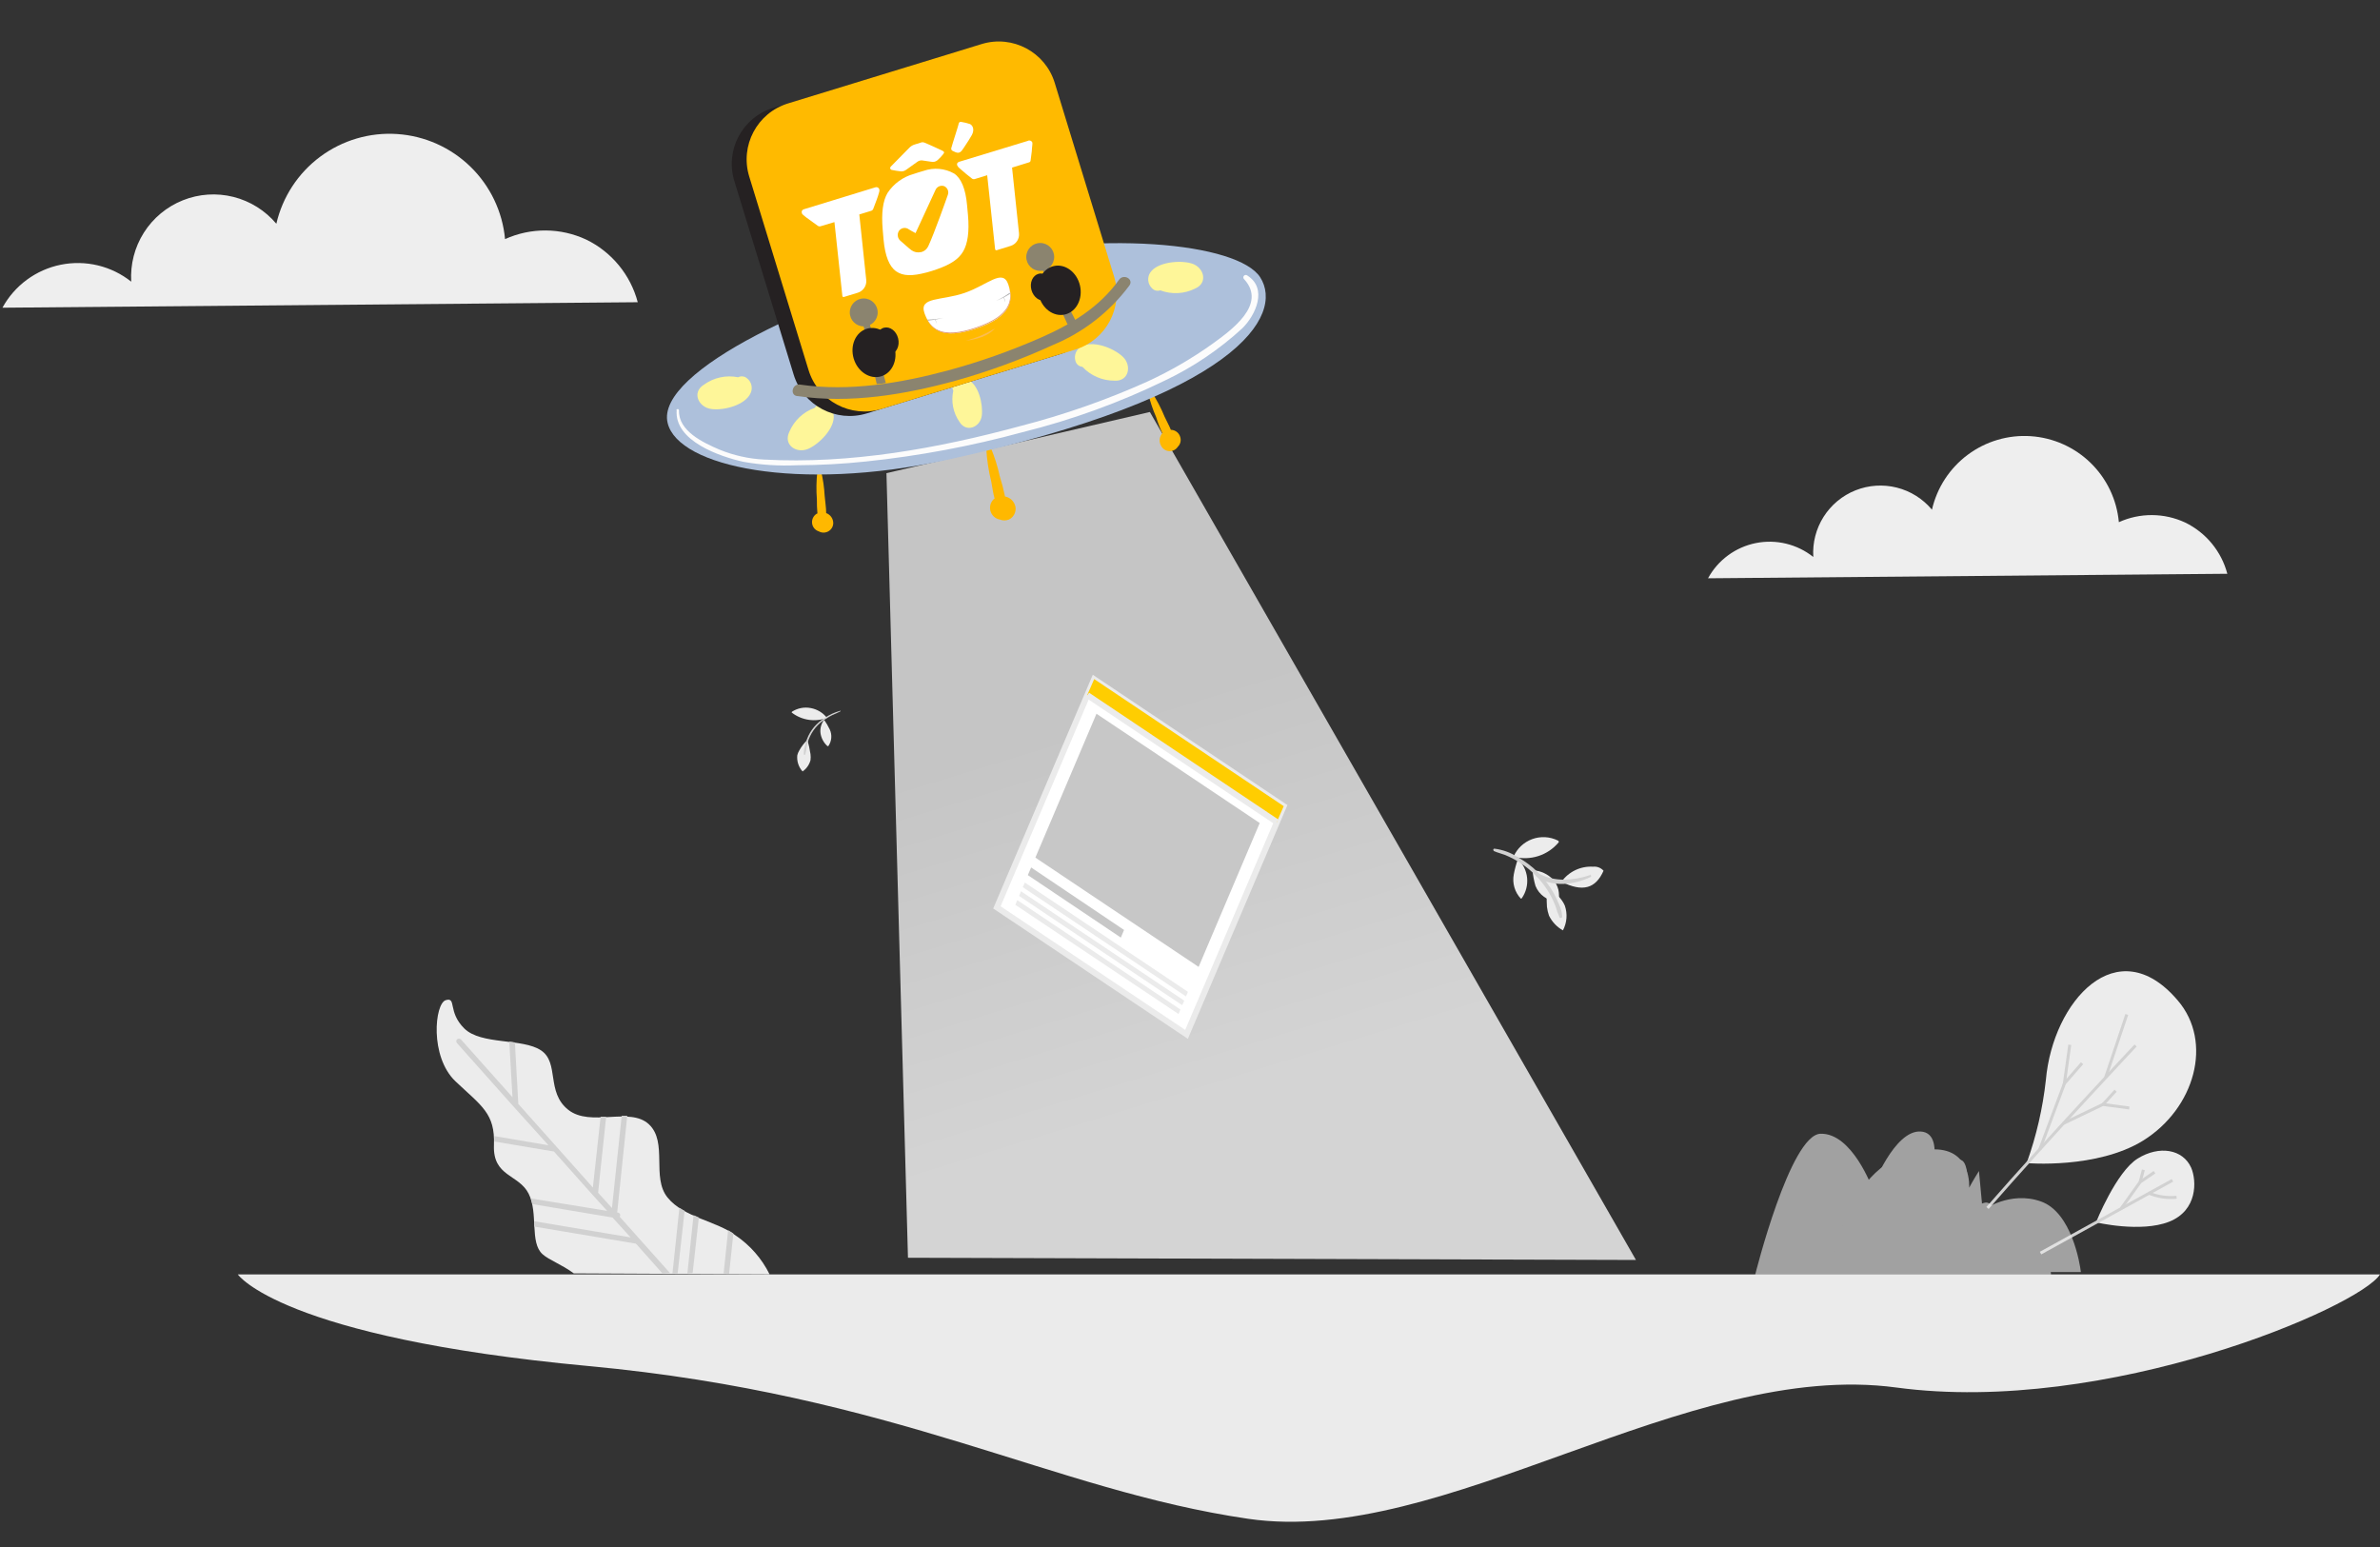 <svg width="400" height="260" viewBox="0 0 400 260" fill="none" xmlns="http://www.w3.org/2000/svg">
<rect x="0" y="0" width="400" height="260" fill="#333333" stroke="none"/>
<path d="M368.26 196.239C366.859 193.135 362.892 192.47 359.275 194.711C355.657 196.951 352.273 205.435 352.273 205.435C352.273 205.435 359.776 207.22 364.561 205.329C369.345 203.439 369.217 198.456 368.26 196.239Z" fill="#ECECEC"/>
<path d="M340.615 195.48C342.239 190.956 343.324 186.256 343.848 181.477C345.015 168.291 355.832 156.143 366.019 168.151C372.006 175.153 368.867 186.297 360.185 191.7C352.39 196.507 340.615 195.48 340.615 195.48Z" fill="#ECECEC"/>
<path d="M342.949 210.604L365.121 198.375" stroke="#D1D1D1" stroke-width="0.5" stroke-miterlimit="10"/>
<path d="M362.098 197.009L359.683 198.666L356.497 203.112" stroke="#D1D1D1" stroke-width="0.5" stroke-miterlimit="10"/>
<path d="M360.231 196.612L359.683 198.666" stroke="#D1D1D1" stroke-width="0.5" stroke-miterlimit="10"/>
<path d="M361.142 200.521C362.615 201.139 364.219 201.379 365.809 201.222" stroke="#D1D1D1" stroke-width="0.5" stroke-miterlimit="10"/>
<path d="M358.924 175.713C358.924 175.713 344.104 191.466 334.034 203.019" stroke="#D1D1D1" stroke-width="0.5" stroke-miterlimit="10"/>
<path d="M347.862 175.596L346.952 182.108L349.927 178.689" stroke="#D1D1D1" stroke-width="0.5" stroke-miterlimit="10"/>
<path d="M346.963 182.096L342.821 193.181" stroke="#D1D1D1" stroke-width="0.5" stroke-miterlimit="10"/>
<path d="M346.812 188.794L353.428 185.62L357.862 186.215" stroke="#D1D1D1" stroke-width="0.5" stroke-miterlimit="10"/>
<path d="M355.564 183.31L353.428 185.643" stroke="#D1D1D1" stroke-width="0.5" stroke-miterlimit="10"/>
<path d="M357.442 170.497L353.872 181.127" stroke="#D1D1D1" stroke-width="0.5" stroke-miterlimit="10"/>
<path d="M367.256 87.82C365.513 87.006 363.614 86.58 361.69 86.57C359.767 86.56 357.864 86.966 356.112 87.761C355.767 83.984 354.086 80.454 351.371 77.804C348.656 75.155 345.086 73.561 341.301 73.308C337.517 73.054 333.766 74.159 330.723 76.424C327.679 78.688 325.543 81.963 324.698 85.661C323.172 83.834 321.108 82.536 318.8 81.952C316.493 81.368 314.059 81.528 311.848 82.409C309.637 83.291 307.76 84.848 306.486 86.859C305.213 88.87 304.607 91.232 304.756 93.608C303.41 92.536 301.846 91.773 300.174 91.37C298.502 90.967 296.761 90.936 295.076 91.277C293.39 91.618 291.799 92.325 290.415 93.346C289.031 94.368 287.888 95.68 287.065 97.19L374.339 96.432C373.849 94.571 372.962 92.838 371.739 91.352C370.516 89.865 368.987 88.66 367.256 87.82Z" fill="#EEEEEE"/>
<path d="M98.525 40.268C96.391 39.272 94.068 38.749 91.713 38.735C89.359 38.721 87.029 39.216 84.883 40.186C84.454 35.569 82.394 31.257 79.074 28.021C75.753 24.785 71.389 22.837 66.763 22.527C62.136 22.216 57.551 23.564 53.828 26.327C50.105 29.09 47.487 33.089 46.445 37.607C44.574 35.381 42.048 33.801 39.228 33.093C36.407 32.384 33.435 32.583 30.734 33.661C28.033 34.739 25.74 36.641 24.183 39.096C22.625 41.552 21.881 44.437 22.056 47.339C20.409 46.031 18.496 45.097 16.451 44.605C14.405 44.114 12.277 44.075 10.215 44.491C8.153 44.908 6.207 45.771 4.513 47.019C2.819 48.267 1.419 49.87 0.41 51.715L107.183 50.794C106.583 48.519 105.499 46.401 104.004 44.585C102.51 42.768 100.641 41.295 98.525 40.268Z" fill="#EEEEEE"/>
<path d="M39.968 214.187C39.968 214.187 47.157 224.77 98.933 229.59C150.71 234.409 176.849 250.455 209.791 255.262C242.733 260.07 283.307 228.423 318.712 233.196C354.116 237.968 396.604 219.659 400 214.187H39.968Z" fill="#EBEBEB"/>
<g opacity="0.59">
<path d="M294.988 214.233H344.711C344.711 214.233 344.407 206.298 334.71 209.063C335.621 204.046 335.516 198.561 329.903 205.119C331.07 199.483 332.085 187.429 323.368 201.385C323.368 201.385 327.721 190.509 322.831 190.171C318.35 189.868 314.663 199.658 314.663 199.658C314.663 199.658 311.29 190.404 305.981 190.544C300.869 190.673 294.988 214.233 294.988 214.233Z" fill="#ECECEC"/>
<path d="M343.042 201.934C337.791 200.055 333.217 203.427 333.217 203.427L332.598 196.811C331.56 198.456 330.953 199.611 330.953 199.611C330.953 199.611 331.431 193.17 325.118 193.17C310.03 193.17 307.614 213.789 307.614 213.789H349.729C349.565 212.401 348.188 203.789 343.042 201.934Z" fill="#ECECEC"/>
</g>
<path d="M255.114 144.381C255.988 145.216 256.534 146.335 256.656 147.537C256.778 148.739 256.467 149.946 255.78 150.939C255.772 150.956 255.76 150.971 255.746 150.983C255.732 150.995 255.716 151.004 255.698 151.009C255.679 151.017 255.66 151.022 255.64 151.022C255.619 151.022 255.599 151.017 255.581 151.009C255.084 150.474 254.72 149.83 254.517 149.129C254.315 148.428 254.279 147.689 254.414 146.971C254.579 146.091 254.813 145.225 255.114 144.381Z" fill="#ECECEC"/>
<path d="M257.577 146.26C258.911 146.32 260.169 146.902 261.077 147.882C261.478 148.361 261.762 148.926 261.908 149.534C262.054 150.141 262.057 150.774 261.918 151.383C261.906 151.427 261.881 151.468 261.848 151.499H261.673C260.887 151.452 260.131 151.182 259.492 150.721C258.854 150.26 258.359 149.628 258.067 148.897C257.812 148.037 257.644 147.153 257.565 146.26" fill="#ECECEC"/>
<path d="M259.957 148.722C260.836 149.392 261.621 150.177 262.291 151.056C262.583 151.409 262.822 151.802 263.003 152.222C263.234 152.899 263.324 153.615 263.268 154.328C263.212 155.04 263.01 155.733 262.676 156.365C261.666 155.8 260.852 154.942 260.342 153.903C260.168 153.42 260.051 152.919 259.992 152.409C259.922 151.216 259.922 150.02 259.992 148.827" fill="#ECECEC"/>
<path d="M262.431 148.197C263.028 147.358 263.829 146.686 264.758 146.243C265.687 145.8 266.713 145.601 267.741 145.664C268.067 145.628 268.397 145.671 268.704 145.788C269.011 145.906 269.285 146.096 269.503 146.341C268.172 149.352 266.002 149.97 262.431 148.197Z" fill="#ECECEC"/>
<path d="M254.368 143.996C254.662 143.314 255.093 142.699 255.633 142.189C256.173 141.678 256.812 141.284 257.509 141.028C258.207 140.773 258.949 140.662 259.691 140.703C260.433 140.743 261.159 140.935 261.824 141.265C261.857 141.277 261.886 141.295 261.91 141.319C261.934 141.344 261.953 141.373 261.964 141.405C261.977 141.43 261.983 141.458 261.983 141.487C261.983 141.515 261.977 141.543 261.964 141.568C261.066 142.644 259.881 143.444 258.547 143.873C257.212 144.303 255.784 144.345 254.426 143.996" fill="#ECECEC"/>
<path d="M251.054 143.027C251.66 143.307 252.314 143.447 252.932 143.681C254.86 144.469 256.61 145.636 258.079 147.111C259.54 148.585 260.68 150.345 261.428 152.281C261.602 152.923 261.824 153.551 262.093 154.16C262.118 154.209 262.16 154.248 262.211 154.27C262.263 154.291 262.32 154.293 262.373 154.276C262.426 154.261 262.473 154.229 262.507 154.185C262.541 154.141 262.559 154.087 262.56 154.031C262.511 153.314 262.325 152.613 262.011 151.966C261.757 151.344 261.468 150.736 261.148 150.145C260.428 148.867 259.541 147.689 258.51 146.645C257.502 145.637 256.359 144.773 255.115 144.077C253.92 143.298 252.563 142.803 251.147 142.63C251.107 142.632 251.068 142.646 251.036 142.671C251.005 142.696 250.982 142.731 250.972 142.77C250.962 142.811 250.964 142.854 250.979 142.894C250.993 142.933 251.019 142.968 251.054 142.992V143.027Z" fill="#D1D1D1"/>
<path d="M267.262 147.065C265.86 147.546 264.392 147.81 262.91 147.847C262.164 147.847 261.42 147.765 260.692 147.602C260.294 147.514 259.904 147.393 259.525 147.24C259.164 147.112 258.837 146.89 258.487 146.785C258.428 146.774 258.367 146.782 258.313 146.807C258.259 146.832 258.214 146.873 258.183 146.925C258.15 146.971 258.132 147.026 258.132 147.082C258.132 147.139 258.15 147.194 258.183 147.24C258.763 147.77 259.478 148.13 260.249 148.278C261.06 148.488 261.897 148.582 262.735 148.559C264.33 148.482 265.893 148.085 267.332 147.392C267.542 147.287 267.332 146.925 267.157 146.995L267.262 147.065Z" fill="#D1D1D1"/>
<path d="M138.515 120.961C138.025 121.603 137.803 122.411 137.897 123.213C138.02 124.054 138.433 124.826 139.064 125.395H139.146C139.146 125.395 139.146 125.395 139.216 125.395C139.498 124.988 139.668 124.514 139.709 124.02C139.75 123.527 139.66 123.031 139.449 122.583C139.179 122.021 138.863 121.482 138.504 120.973" fill="#ECECEC"/>
<path d="M135.692 124.356C135.154 124.872 134.698 125.466 134.338 126.118C134.185 126.368 134.071 126.64 134 126.924C133.946 127.416 133.997 127.913 134.15 128.384C134.303 128.855 134.554 129.288 134.886 129.654C135.536 129.203 136.006 128.538 136.217 127.775C136.263 127.431 136.263 127.082 136.217 126.737C136.1 125.927 135.921 125.127 135.68 124.345" fill="#ECECEC"/>
<path d="M138.994 120.657C138.315 119.786 137.339 119.196 136.252 119C135.175 118.795 134.061 119.008 133.136 119.595C133.136 119.595 133.054 119.665 133.054 119.7C133.054 119.735 133.054 119.77 133.124 119.805C133.947 120.426 134.913 120.829 135.932 120.978C136.952 121.127 137.993 121.016 138.959 120.657" fill="#ECECEC"/>
<path d="M141.129 119.49C140.23 119.737 139.378 120.131 138.609 120.657C137.929 121.077 137.318 121.601 136.8 122.209C136.303 122.805 135.909 123.479 135.633 124.205C135.49 124.586 135.369 124.976 135.271 125.372C135.144 125.831 135.085 126.307 135.096 126.784C135.105 126.809 135.12 126.831 135.141 126.847C135.162 126.864 135.187 126.874 135.213 126.877C135.241 126.875 135.268 126.865 135.29 126.848C135.313 126.832 135.33 126.81 135.341 126.784C135.456 126.342 135.542 125.894 135.598 125.442C135.676 125.046 135.781 124.656 135.913 124.275C136.189 123.549 136.583 122.875 137.08 122.279C137.584 121.683 138.183 121.174 138.854 120.774C139.186 120.553 139.533 120.354 139.892 120.179C140.324 119.969 140.779 119.817 141.199 119.584C141.304 119.584 141.199 119.385 141.129 119.409V119.49Z" fill="#D1D1D1"/>
<path fill-rule="evenodd" clip-rule="evenodd" d="M96.436 214.011C94.359 212.483 92.293 211.782 91.185 210.791C88.979 208.818 90.508 203.929 88.851 200.627C87.194 197.324 82.806 197.803 83.016 192.458C83.226 187.114 80.951 185.9 76.563 181.746C72.175 177.592 73.062 168.653 74.918 168.093C76.773 167.533 75.198 170.053 78.034 172.854C80.869 175.654 87.836 174.453 90.94 176.541C94.044 178.63 91.745 183.543 95.502 186.519C99.26 189.494 105.876 185.947 109.074 188.969C112.271 191.991 109.447 197.861 112.189 201.257C114.932 204.653 120.486 205.213 123.602 207.617C126.055 209.264 128.035 211.525 129.343 214.175L96.436 214.011Z" fill="#ECECEC"/>
<path fill-rule="evenodd" clip-rule="evenodd" d="M111.326 214.011L106.88 209.017L89.785 206.146V205.248L105.982 207.967L102.947 204.629L89.458 202.365C89.401 202.044 89.319 201.728 89.213 201.42L102.049 203.509L99.715 200.953L93.099 193.532L83.098 191.851C83.098 191.548 83.098 191.245 83.098 190.941L92.177 192.481L86.342 186.017L76.808 175.316C76.727 175.231 76.682 175.118 76.682 175.001C76.682 174.884 76.727 174.771 76.808 174.686C76.899 174.608 77.015 174.565 77.135 174.565C77.255 174.565 77.371 174.608 77.462 174.686L86.132 184.406L85.595 175.071C85.914 175.084 86.23 175.127 86.54 175.199L87.112 185.538L93.624 192.832L99.645 199.588L100.94 187.685H101.874L100.52 200.452L102.854 203.031L104.488 187.522H105.421L103.729 203.789H103.846C103.965 203.809 104.073 203.871 104.149 203.964C104.185 204.012 104.211 204.067 104.225 204.125C104.239 204.183 104.241 204.243 104.231 204.302C104.216 204.369 104.188 204.433 104.149 204.489L107.534 208.282L112.598 213.953L111.326 214.011ZM113.018 214.011L114.185 202.984C114.465 203.171 114.757 203.334 115.06 203.497L113.893 214L113.018 214.011ZM115.527 214.011L116.566 204.232L117.452 204.618L116.414 213.953L115.527 214.011ZM121.618 214.011L122.377 206.765C122.68 206.94 122.984 207.126 123.252 207.313L122.54 214.058L121.618 214.011Z" fill="#D1D1D1"/>
<path opacity="0.79" d="M274.952 211.759L152.6 211.386L148.983 79.523L193.256 69.243L274.952 211.759Z" fill="url(#paint0_linear_449_108830)"/>
<path d="M160.01 67.772C160.108 67.743 160.19 67.678 160.241 67.59C160.292 67.502 160.307 67.397 160.283 67.298C160.259 67.2 160.198 67.114 160.112 67.058C160.027 67.003 159.923 66.983 159.823 67.002C159.756 67.019 159.695 67.053 159.644 67.1C159.593 67.147 159.555 67.205 159.532 67.27C159.513 67.337 159.512 67.408 159.529 67.475C159.545 67.542 159.578 67.605 159.625 67.656C159.673 67.707 159.734 67.746 159.802 67.766C159.87 67.787 159.941 67.789 160.01 67.772Z" fill="#9AD4D6"/>
<path d="M168.914 83.444C168.677 82.293 168.381 81.156 168.027 80.036C167.668 78.391 167.16 76.782 166.51 75.229C166.484 75.13 166.419 75.045 166.33 74.994C166.242 74.942 166.136 74.928 166.037 74.954C165.938 74.981 165.854 75.045 165.802 75.134C165.751 75.222 165.737 75.328 165.763 75.427C165.868 77.297 166.149 79.153 166.603 80.97C166.79 81.927 166.895 82.895 167.163 83.817H167.093C166.805 84.064 166.592 84.387 166.48 84.75C166.367 85.113 166.36 85.5 166.459 85.866C166.558 86.233 166.759 86.564 167.039 86.821C167.318 87.078 167.665 87.25 168.038 87.318C168.529 87.516 169.077 87.516 169.567 87.318C169.947 87.133 170.259 86.832 170.458 86.459C170.657 86.086 170.733 85.66 170.676 85.241C170.602 84.797 170.393 84.386 170.078 84.064C169.763 83.743 169.356 83.526 168.914 83.444Z" fill="#FFB800"/>
<path d="M138.854 86.233C138.854 85.276 138.667 84.249 138.597 83.316C138.523 81.915 138.32 80.525 137.99 79.161C137.992 79.116 137.984 79.071 137.967 79.028C137.95 78.986 137.924 78.948 137.89 78.917C137.857 78.886 137.817 78.863 137.774 78.848C137.731 78.834 137.685 78.829 137.64 78.835C137.595 78.84 137.551 78.855 137.512 78.878C137.473 78.902 137.44 78.933 137.414 78.971C137.389 79.009 137.372 79.052 137.364 79.097C137.357 79.142 137.359 79.188 137.372 79.231C137.197 80.781 137.17 82.344 137.29 83.899C137.28 84.705 137.311 85.512 137.383 86.315H137.302C136.993 86.493 136.749 86.767 136.609 87.095C136.468 87.423 136.437 87.788 136.52 88.135C136.585 88.406 136.719 88.657 136.909 88.861C137.099 89.065 137.339 89.217 137.605 89.302C137.851 89.44 138.128 89.513 138.41 89.513C138.692 89.513 138.969 89.44 139.215 89.302C139.461 89.164 139.667 88.965 139.812 88.723C139.957 88.482 140.037 88.207 140.044 87.925C140.042 87.555 139.927 87.195 139.715 86.892C139.502 86.59 139.201 86.359 138.854 86.233Z" fill="#FFB800"/>
<path d="M195.356 72.813C194.944 71.932 194.593 71.024 194.306 70.094C193.745 68.814 193.299 67.487 192.976 66.127C192.964 66.053 192.978 65.978 193.013 65.912C193.049 65.847 193.106 65.795 193.174 65.765C193.246 65.735 193.326 65.733 193.399 65.759C193.473 65.785 193.534 65.837 193.571 65.905C194.422 67.219 195.149 68.61 195.741 70.059C196.068 70.783 196.488 71.483 196.78 72.242H196.862C197.219 72.265 197.559 72.402 197.832 72.633C198.105 72.864 198.297 73.177 198.379 73.525C198.453 73.798 198.453 74.085 198.38 74.358C198.306 74.631 198.16 74.879 197.958 75.077C197.806 75.314 197.594 75.507 197.345 75.637C197.095 75.767 196.815 75.83 196.534 75.819C196.253 75.809 195.979 75.725 195.74 75.576C195.5 75.428 195.304 75.22 195.169 74.972C194.961 74.641 194.867 74.251 194.901 73.861C194.935 73.472 195.094 73.104 195.356 72.813Z" fill="#FFB800"/>
<path d="M211.798 46.604C208.146 40.898 185.076 38.295 159.882 44.27C138.34 49.381 110.019 62.334 112.213 71.109C114.01 78.473 134.163 82.685 158.89 77.341C208.146 66.652 215.871 52.975 211.798 46.604Z" fill="#ADC0DB"/>
<path d="M113.73 68.928C113.298 74.121 121.023 76.746 124.967 77.621C127.932 78.144 130.946 78.336 133.953 78.193C137.816 78.182 141.675 77.971 145.517 77.563C154.415 76.636 163.223 74.989 171.854 72.638C180.092 70.59 188.094 67.688 195.73 63.98C200.503 61.715 204.909 58.745 208.799 55.17C211.063 52.929 213.082 48.483 209.628 46.301C209.543 46.233 209.434 46.201 209.326 46.214C209.217 46.225 209.118 46.28 209.05 46.365C208.982 46.45 208.95 46.559 208.962 46.667C208.974 46.776 209.029 46.875 209.114 46.943C212.988 51.19 206.909 55.508 203.793 57.772C200.364 60.223 196.711 62.344 192.882 64.108C186.013 67.199 178.892 69.698 171.598 71.577C157.723 75.346 142.915 78.03 128.421 77.236C125.835 77.107 123.29 76.539 120.895 75.556C118.176 74.389 113.998 72.44 114.115 68.974C114.115 68.915 114.091 68.859 114.05 68.818C114.008 68.776 113.952 68.753 113.893 68.753C113.834 68.753 113.778 68.776 113.736 68.818C113.695 68.859 113.671 68.915 113.671 68.974L113.73 68.928Z" fill="#FCFCFC"/>
<path d="M125.527 63.56C125.325 63.392 125.077 63.288 124.815 63.261C124.553 63.234 124.29 63.285 124.057 63.408C123.064 63.205 122.04 63.211 121.049 63.426C120.058 63.641 119.124 64.06 118.304 64.657C116.215 65.952 117.394 68.449 119.541 68.741C121.688 69.033 125.294 68.076 126.169 66.034C126.355 65.609 126.393 65.134 126.277 64.686C126.16 64.237 125.896 63.84 125.527 63.56Z" fill="#FEF699"/>
<path d="M138.27 67.924C138.012 67.885 137.749 67.923 137.512 68.033C137.276 68.143 137.077 68.32 136.94 68.542C135.985 68.88 135.11 69.414 134.373 70.109C133.635 70.804 133.051 71.646 132.658 72.58C131.607 74.75 133.824 76.291 135.832 75.439C137.652 74.657 140.406 71.938 140.103 69.709C140.044 69.248 139.831 68.821 139.498 68.496C139.166 68.172 138.733 67.97 138.27 67.924Z" fill="#FEF699"/>
<path d="M160.372 64.33C160.213 64.509 160.113 64.733 160.086 64.971C160.059 65.209 160.106 65.449 160.22 65.66C160.02 66.559 160.009 67.491 160.188 68.394C160.367 69.299 160.731 70.155 161.259 70.911C162.426 72.79 164.76 71.775 165.005 69.873C165.25 67.97 164.491 64.668 162.671 63.804C162.285 63.616 161.847 63.566 161.429 63.661C161.01 63.757 160.638 63.993 160.372 64.33Z" fill="#FEF699"/>
<path d="M180.746 60.665C180.812 60.931 180.961 61.169 181.17 61.345C181.38 61.521 181.64 61.627 181.913 61.646C182.603 62.385 183.437 62.974 184.365 63.376C185.293 63.777 186.294 63.983 187.304 63.98C189.732 64.131 190.268 61.436 188.705 59.954C187.141 58.472 183.652 57.13 181.703 58.262C181.294 58.493 180.976 58.858 180.802 59.295C180.628 59.732 180.608 60.216 180.746 60.665Z" fill="#FEF699"/>
<path d="M193.583 48.413C193.754 48.613 193.981 48.757 194.235 48.825C194.489 48.894 194.758 48.885 195.006 48.798C195.947 49.153 196.95 49.311 197.954 49.261C198.958 49.211 199.941 48.954 200.841 48.506C203.093 47.561 202.358 44.912 200.281 44.282C198.39 43.687 194.446 44.002 193.279 45.869C193.034 46.265 192.931 46.732 192.986 47.194C193.041 47.656 193.251 48.086 193.583 48.413Z" fill="#FEF699"/>
<path d="M199.417 173.846L167.548 152.502L183.885 114.157L215.754 135.489L199.417 173.846Z" fill="white" stroke="#EBEBEB"/>
<path d="M214.587 138.161L182.73 116.818L183.897 114.134L215.754 135.489L214.587 138.161Z" fill="#FFCD01"/>
<path d="M182.765 116.841L214.587 138.161" stroke="#EBEBEB"/>
<path d="M188.378 157.579L172.741 147.077L173.301 145.793L188.915 156.295L188.378 157.579Z" fill="#C7C7C7"/>
<path d="M199.324 167.463L171.901 149.107L172.24 148.325L199.651 166.693L199.324 167.463Z" fill="#EBEBEB"/>
<path d="M198.694 168.945L171.271 150.577L171.598 149.795L199.032 168.174L198.694 168.945Z" fill="#EBEBEB"/>
<path d="M198.075 170.427L170.641 152.071L170.979 151.289L198.39 169.668L198.075 170.427Z" fill="#EBEBEB"/>
<path d="M201.448 162.503L174.013 144.136L184.282 119.957L211.717 138.324L201.448 162.503Z" fill="#C7C7C7"/>
<path d="M172.986 145.163L173.045 145.069L172.975 145.186L172.986 145.163Z" fill="#FFC727"/>
<path d="M173.045 145.034L172.975 145.151L173.045 145.034Z" fill="#FFC727"/>
<path d="M173.045 145.034L172.975 145.151L173.045 145.034Z" fill="#FFC727"/>
<path d="M179.265 151.487L179.02 151.394L179.265 151.487Z" fill="#FFC727"/>
<path d="M173.045 145.034L172.975 145.151L173.045 145.034Z" fill="#DBDBDB"/>
<path d="M197.912 160.146L197.749 160.029H197.83L197.912 160.146Z" fill="#DBDBDB"/>
<path d="M162.473 8.163L129.939 18.134C124.745 19.727 121.824 25.228 123.416 30.422L133.388 62.956C134.98 68.151 140.481 71.071 145.676 69.479L178.21 59.508C183.404 57.915 186.324 52.414 184.732 47.219L174.761 14.686C173.169 9.491 167.667 6.571 162.473 8.163Z" fill="#252122"/>
<path d="M164.977 7.406L132.443 17.378C127.248 18.97 124.328 24.471 125.92 29.666L135.892 62.199C137.484 67.394 142.985 70.314 148.18 68.722L180.713 58.751C185.908 57.158 188.828 51.657 187.236 46.463L177.265 13.929C175.673 8.734 170.171 5.814 164.977 7.406Z" fill="#FFBA00"/>
<path d="M161.982 24.841C162.694 23.744 163.009 23.3 163.336 22.694C163.791 21.842 163.546 21.118 163.032 20.85C162.554 20.688 162.062 20.567 161.562 20.488C161.519 20.474 161.474 20.469 161.429 20.473C161.384 20.477 161.34 20.491 161.301 20.513C161.262 20.535 161.227 20.565 161.2 20.601C161.172 20.637 161.153 20.678 161.142 20.721C161.142 20.897 160.068 24.164 159.87 24.922C159.87 25.062 159.87 25.226 160.092 25.354L160.582 25.576C161.224 25.833 161.516 25.576 161.982 24.841Z" fill="white"/>
<path d="M151.468 28.808C151.772 28.81 152.067 28.712 152.309 28.528L154.152 27.21C154.293 27.097 154.458 27.018 154.634 26.98C154.81 26.941 154.993 26.944 155.167 26.988L156.44 27.175C156.655 27.223 156.878 27.223 157.093 27.175C157.269 27.124 157.432 27.037 157.571 26.918C157.922 26.611 158.242 26.271 158.528 25.903C158.668 25.728 158.68 25.658 158.657 25.564C158.633 25.471 158.493 25.366 158.272 25.273C158.272 25.273 156.159 24.281 155.413 23.989C155.3 23.935 155.176 23.907 155.051 23.907C154.926 23.907 154.802 23.935 154.689 23.989L153.709 24.293C153.376 24.395 153.075 24.579 152.834 24.829L149.788 27.922C149.625 28.085 149.578 28.202 149.625 28.342C149.642 28.392 149.672 28.437 149.71 28.473C149.749 28.51 149.796 28.537 149.846 28.552C150.382 28.667 150.923 28.753 151.468 28.808Z" fill="white"/>
<path d="M155.238 28.715C154.584 28.89 153.977 29.101 153.58 29.229C151.771 29.725 150.204 30.861 149.169 32.426C148.388 33.733 148.108 35.775 148.353 38.588L148.493 40.233C148.749 43.022 149.461 44.807 150.628 45.612C151.795 46.418 153.312 46.429 155.751 45.788C156.171 45.671 156.918 45.461 157.408 45.274C159.742 44.457 161.095 43.582 161.866 42.275C162.636 40.968 162.939 38.938 162.683 36.125L162.531 34.48C162.286 31.703 161.527 29.941 160.349 29.159C159.577 28.726 158.722 28.462 157.841 28.386C156.96 28.309 156.072 28.422 155.238 28.715ZM159.287 32.788C159.193 33.068 157.035 39.194 156.019 41.365C155.911 41.608 155.75 41.824 155.548 41.997C155.346 42.17 155.109 42.297 154.853 42.368H154.771C154.497 42.434 154.211 42.438 153.935 42.382C153.659 42.325 153.399 42.209 153.172 42.042C152.694 41.692 152.005 41.038 151.48 40.595L151.328 40.466C151.097 40.267 150.944 39.992 150.897 39.691C150.85 39.389 150.912 39.081 151.072 38.821C151.16 38.69 151.274 38.578 151.408 38.492C151.541 38.407 151.69 38.349 151.846 38.323C152.002 38.297 152.162 38.302 152.316 38.34C152.469 38.377 152.614 38.446 152.74 38.541C152.74 38.541 153.487 38.996 153.814 39.148C153.848 39.16 153.885 39.16 153.919 39.148V39.078L157.21 31.959C157.322 31.675 157.541 31.446 157.821 31.322C158.1 31.197 158.417 31.187 158.703 31.294C158.973 31.422 159.184 31.647 159.292 31.925C159.401 32.203 159.399 32.512 159.287 32.788Z" fill="white"/>
<path d="M146.754 35.133L147.326 33.616C147.501 33.138 147.617 32.799 147.711 32.449C147.797 32.251 147.821 32.032 147.781 31.819C147.762 31.753 147.73 31.691 147.687 31.637C147.643 31.583 147.589 31.539 147.528 31.507C147.466 31.476 147.399 31.457 147.33 31.452C147.261 31.448 147.192 31.457 147.127 31.481L135.073 35.18C135.009 35.198 134.95 35.229 134.899 35.272C134.849 35.314 134.808 35.367 134.779 35.427C134.75 35.486 134.735 35.551 134.733 35.617C134.731 35.683 134.744 35.749 134.769 35.81C134.769 35.985 135.143 36.265 135.505 36.545L137.453 37.957C137.52 38.001 137.595 38.029 137.673 38.041C137.752 38.053 137.832 38.048 137.908 38.027L140.242 37.327L141.573 49.731C141.574 49.763 141.583 49.793 141.599 49.82C141.614 49.847 141.636 49.87 141.662 49.887C141.689 49.904 141.718 49.915 141.749 49.918C141.78 49.922 141.812 49.918 141.841 49.907L144.175 49.195C144.622 49.055 145.006 48.764 145.264 48.373C145.521 47.982 145.635 47.513 145.587 47.048L144.42 36.043L146.474 35.413C146.537 35.388 146.594 35.349 146.642 35.301C146.69 35.253 146.728 35.196 146.754 35.133Z" fill="white"/>
<path d="M172.718 23.686L161.224 27.186C160.862 27.303 160.792 27.525 160.874 27.793C160.967 27.991 161.108 28.163 161.282 28.295C162.146 29.053 162.636 29.462 163.371 30.022C163.437 30.067 163.512 30.097 163.591 30.11C163.67 30.122 163.75 30.116 163.826 30.092L165.915 29.45L167.245 41.878C167.249 41.908 167.26 41.937 167.276 41.963C167.292 41.989 167.313 42.011 167.339 42.028C167.365 42.044 167.393 42.055 167.424 42.059C167.454 42.064 167.485 42.062 167.514 42.053L169.848 41.33C170.297 41.193 170.684 40.904 170.942 40.511C171.2 40.119 171.313 39.649 171.26 39.182L170.093 28.167L172.963 27.28C173.029 27.261 173.087 27.224 173.131 27.172C173.174 27.12 173.202 27.056 173.208 26.988L173.407 25.436C173.407 25.027 173.477 24.782 173.5 24.351C173.519 24.219 173.519 24.085 173.5 23.954C173.471 23.881 173.426 23.816 173.369 23.762C173.312 23.708 173.244 23.667 173.17 23.642C173.096 23.617 173.017 23.607 172.939 23.615C172.862 23.622 172.786 23.646 172.718 23.686Z" fill="white"/>
<path d="M133.987 66.558C142.856 67.877 152.086 66.325 160.652 63.968C166.246 62.398 171.708 60.392 176.989 57.97C182.091 55.855 186.526 52.399 189.825 47.969C190.572 46.884 188.798 45.95 188.063 47.036C184.725 51.703 179.964 54.551 174.771 56.815C169.786 59 164.645 60.814 159.391 62.241C151.398 64.388 142.728 65.858 134.442 64.633C133.17 64.435 132.692 66.395 133.976 66.57L133.987 66.558Z" fill="#8B846F"/>
<path d="M147.349 64.54L144.432 51.703L145.377 51.528L148.878 64.365C148.375 64.473 147.863 64.532 147.349 64.54Z" fill="#8B846F"/>
<path d="M155.366 52.614C154.432 49.871 158.19 50.572 162.087 49.241C165.985 47.911 168.529 45.052 169.462 47.806C170.396 50.56 169.952 53.197 164.118 55.193C158.283 57.188 156.311 55.368 155.366 52.614Z" fill="white"/>
<path style="mix-blend-mode:multiply" opacity="0.5" d="M167.234 47.001C168.4 49.673 168.132 52.322 162.449 54.679C161.094 55.298 159.648 55.692 158.167 55.846C159.473 56.267 161.352 56.161 164.118 55.216C169.952 53.221 170.407 50.548 169.462 47.83C169.03 46.558 168.295 46.488 167.128 46.896C167.159 46.935 167.195 46.97 167.234 47.001Z" fill="url(#paint1_linear_449_108830)"/>
<path d="M164.071 55.029C158.166 57.048 156.311 55.263 155.354 52.579C156.299 55.333 158.12 57.246 164.106 55.158C170.092 53.069 170.396 50.49 169.45 47.771C170.337 50.467 169.812 53.069 164.071 55.029Z" fill="#DE946C"/>
<g opacity="0.4">
<path d="M169.73 49.195C168.993 49.719 168.212 50.18 167.396 50.572C168.204 50.245 168.984 49.855 169.73 49.405V49.195Z" fill="#2B2B2B"/>
<path d="M168.68 49.989C168.68 49.989 168.844 50.432 168.937 50.794C168.937 50.549 168.808 50.175 168.738 49.954L168.68 49.989Z" fill="#2B2B2B"/>
<path d="M168.937 50.794C168.937 50.934 168.937 51.027 168.937 51.027C168.942 50.949 168.942 50.871 168.937 50.794Z" fill="#2B2B2B"/>
<path d="M155.961 53.874C156.835 53.793 157.701 53.641 158.551 53.419C157.675 53.596 156.785 53.697 155.891 53.722L155.961 53.874Z" fill="#2B2B2B"/>
<path d="M157.209 53.711H157.139C157.221 53.921 157.384 54.271 157.501 54.493C157.391 54.237 157.293 53.976 157.209 53.711Z" fill="#2B2B2B"/>
<path d="M157.501 54.504L157.606 54.714L157.501 54.504Z" fill="#2B2B2B"/>
</g>
<g style="mix-blend-mode:multiply" opacity="0.5">
<path d="M167.222 55.181C165.699 56.118 164.042 56.818 162.309 57.258C162.309 57.258 165.693 57.013 167.222 55.181Z" fill="#F8BE9F"/>
</g>
<path d="M148.079 63.254C149.964 62.695 150.959 60.448 150.303 58.236C149.647 56.024 147.588 54.684 145.703 55.243C143.819 55.802 142.823 58.048 143.479 60.261C144.135 62.472 146.195 63.812 148.079 63.254Z" fill="#252122"/>
<path d="M149.691 59.561C150.692 59.313 151.254 58.108 150.948 56.869C150.641 55.631 149.581 54.827 148.58 55.075C147.579 55.323 147.017 56.528 147.323 57.766C147.63 59.005 148.69 59.808 149.691 59.561Z" fill="#252122"/>
<path d="M145.167 54.854C146.462 54.854 147.512 53.804 147.512 52.509C147.512 51.213 146.462 50.163 145.167 50.163C143.871 50.163 142.821 51.213 142.821 52.509C142.821 53.804 143.871 54.854 145.167 54.854Z" fill="#8B846F"/>
<path d="M179.428 54.539L173.955 42.59L174.853 42.216L180.887 54.107C180.413 54.292 179.925 54.437 179.428 54.539Z" fill="#8B846F"/>
<path d="M174.83 45.53C176.125 45.53 177.175 44.48 177.175 43.185C177.175 41.889 176.125 40.839 174.83 40.839C173.534 40.839 172.484 41.889 172.484 43.185C172.484 44.48 173.534 45.53 174.83 45.53Z" fill="#8B846F"/>
<path d="M178.972 52.86C180.888 52.422 182.024 50.243 181.509 47.994C180.995 45.745 179.024 44.277 177.108 44.716C175.192 45.154 174.056 47.333 174.571 49.582C175.085 51.831 177.056 53.299 178.972 52.86Z" fill="#252122"/>
<path d="M175.772 50.474C176.765 50.198 177.294 48.977 176.953 47.748C176.612 46.518 175.529 45.745 174.536 46.021C173.542 46.297 173.013 47.517 173.355 48.746C173.696 49.976 174.778 50.749 175.772 50.474Z" fill="#252122"/>
<defs>
<linearGradient id="paint0_linear_449_108830" x1="175.974" y1="88.684" x2="211.553" y2="204.338" gradientUnits="userSpaceOnUse">
<stop offset="0.29" stop-color="#ECECEC"/>
<stop offset="0.84" stop-color="white"/>
</linearGradient>
<linearGradient id="paint1_linear_449_108830" x1="163.673" y1="54.565" x2="165.743" y2="57.206" gradientUnits="userSpaceOnUse">
<stop stop-color="white" stop-opacity="0"/>
<stop offset="0.15" stop-color="#FFFEFE" stop-opacity="0.01"/>
<stop offset="0.28" stop-color="#FEFBF9" stop-opacity="0.06"/>
<stop offset="0.41" stop-color="#FDF5F2" stop-opacity="0.13"/>
<stop offset="0.53" stop-color="#FBEEE7" stop-opacity="0.24"/>
<stop offset="0.65" stop-color="#F9E4D9" stop-opacity="0.38"/>
<stop offset="0.76" stop-color="#F7D8C8" stop-opacity="0.55"/>
<stop offset="0.88" stop-color="#F4CAB5" stop-opacity="0.74"/>
<stop offset="0.99" stop-color="#F0BA9E" stop-opacity="0.97"/>
<stop offset="1" stop-color="#F0B89B"/>
</linearGradient>
</defs>
</svg>
